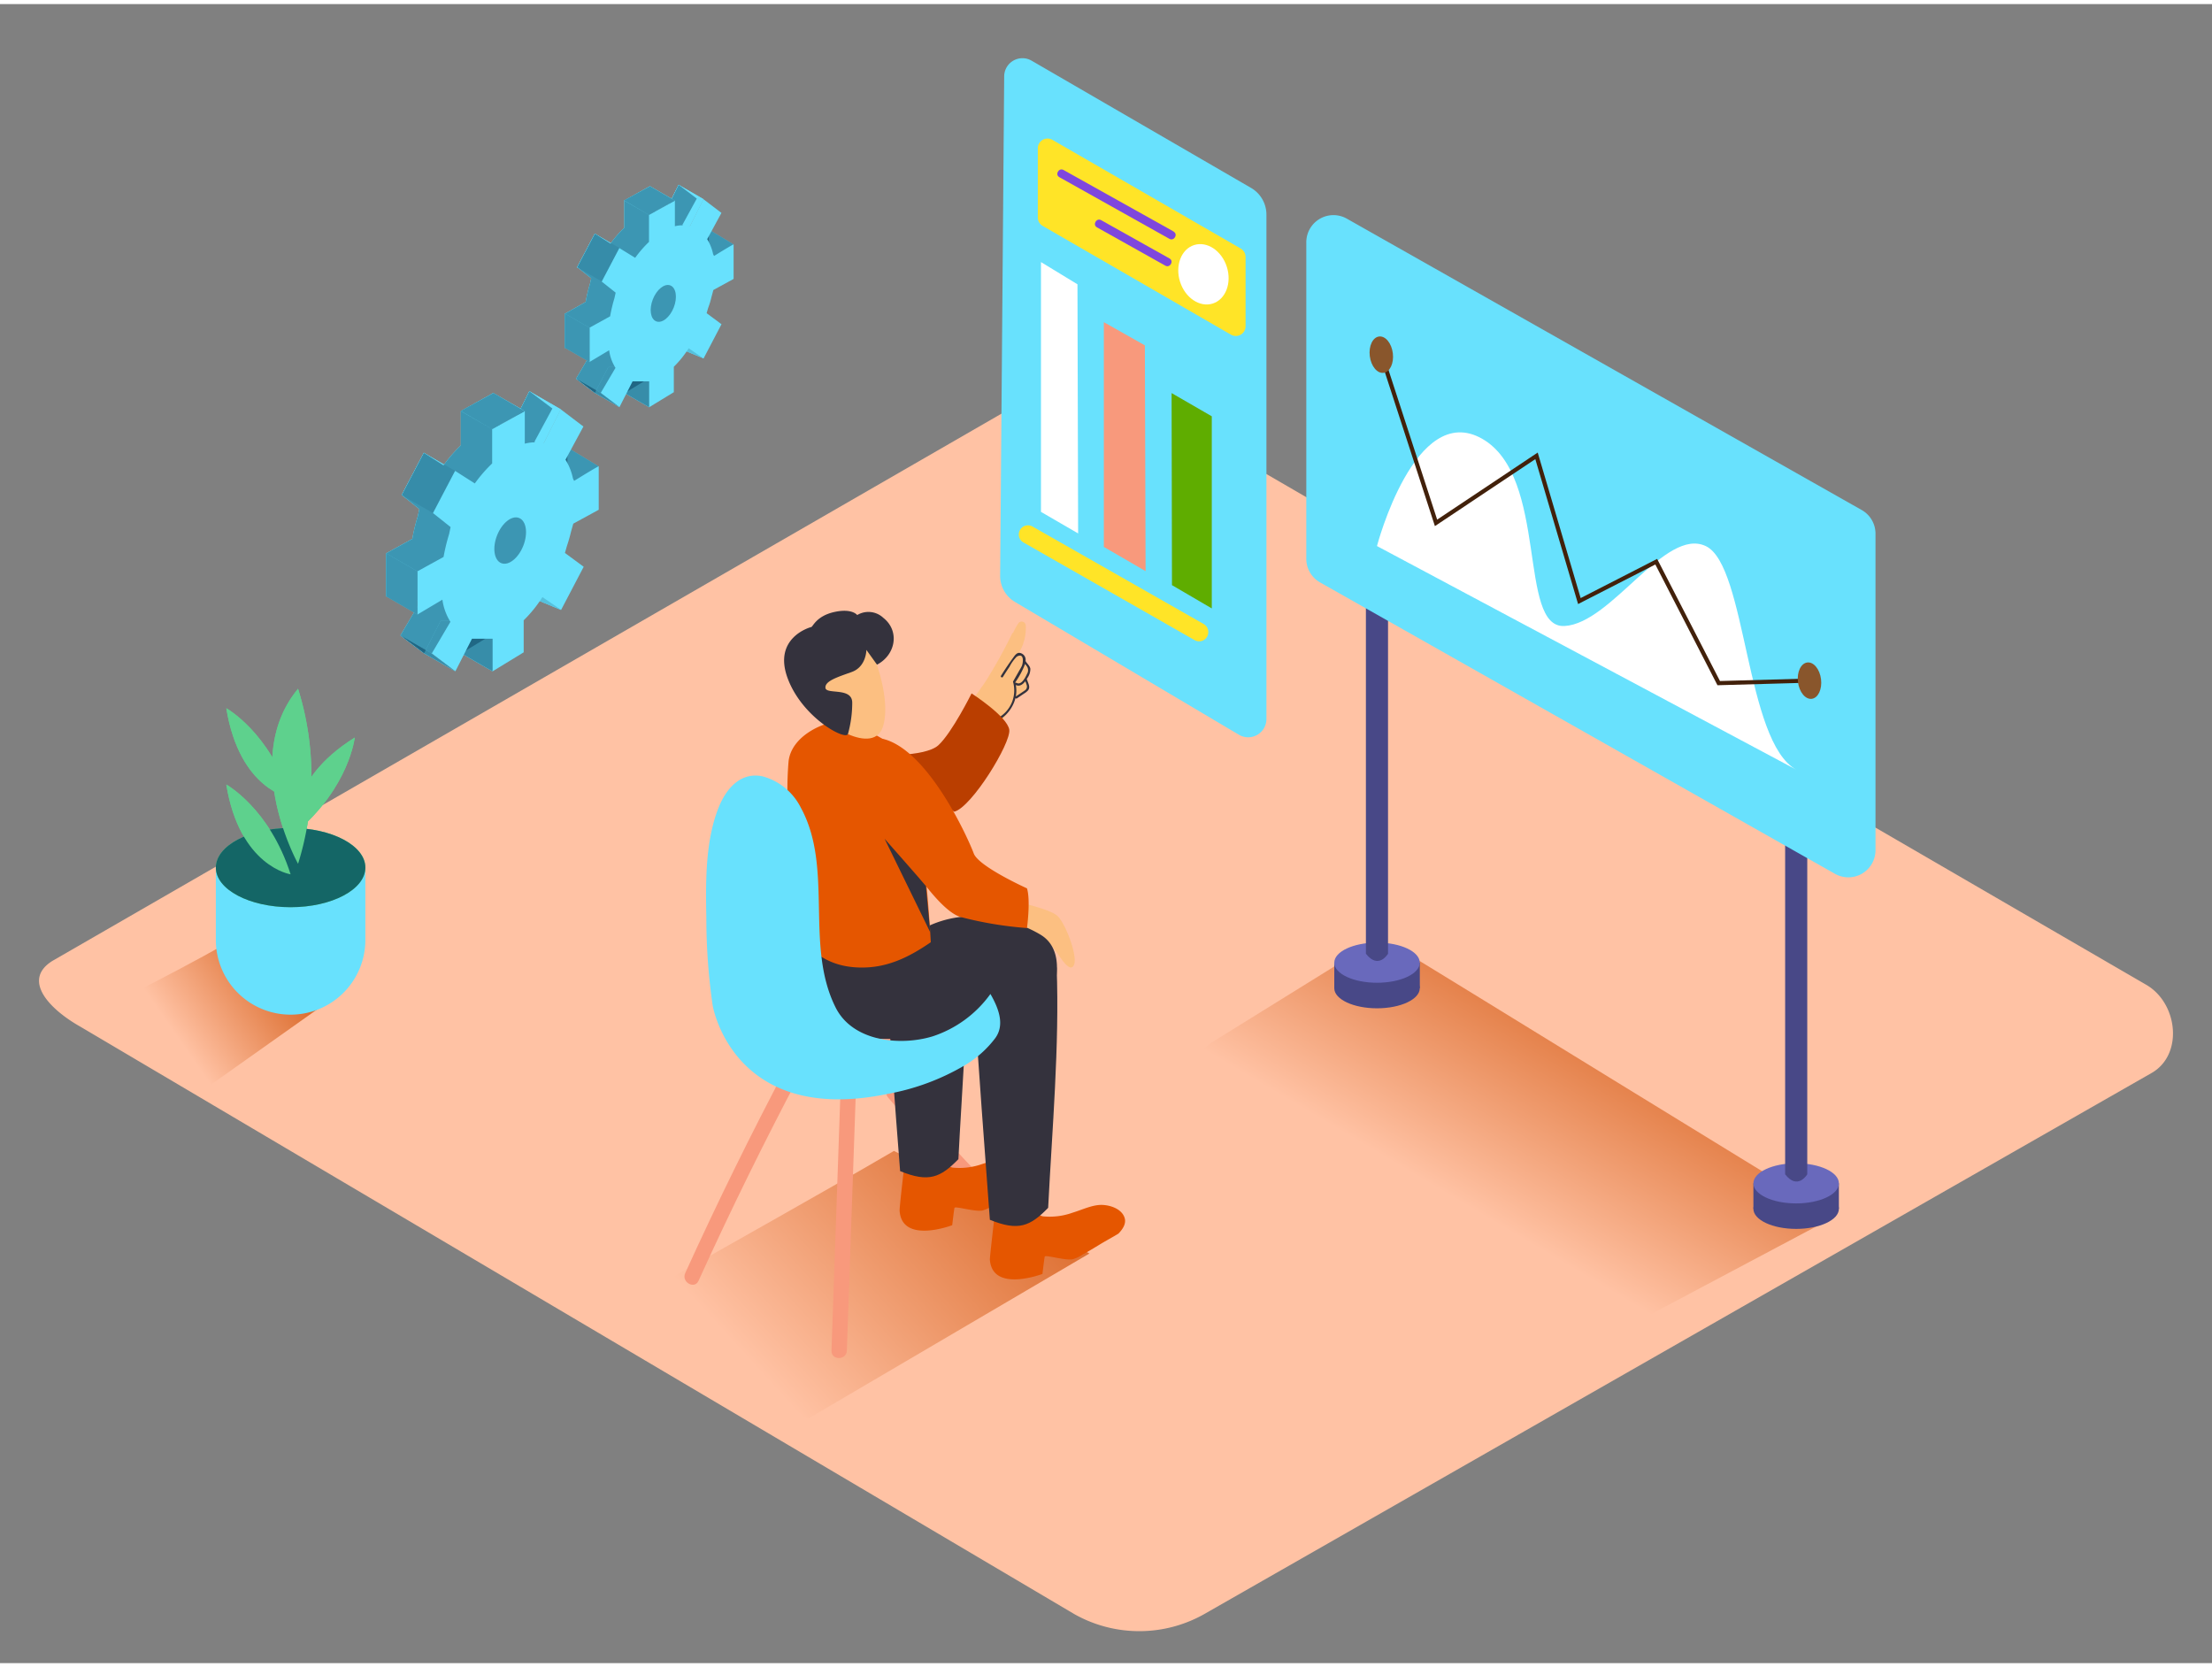 <svg id="Layer_2" data-name="Layer 2" xmlns="http://www.w3.org/2000/svg" xmlns:xlink="http://www.w3.org/1999/xlink" viewBox="0 0 400 300" width="406" height="306" class="illustration styles_illustrationTablet__1DWOa"><rect x="0" y="0" width="400" height="300" fill="#808080" stroke="none"/><defs><linearGradient id="linear-gradient" x1="266.17" y1="217.86" x2="288.43" y2="180.31" gradientUnits="userSpaceOnUse"><stop offset="0" stop-color="#ffc2a4"></stop><stop offset="1" stop-color="#dd6f31"></stop></linearGradient><linearGradient id="linear-gradient-2" x1="137.09" y1="247.01" x2="180.44" y2="207.41" xlink:href="#linear-gradient"></linearGradient><linearGradient id="linear-gradient-3" x1="31.47" y1="186.02" x2="49.81" y2="173.25" xlink:href="#linear-gradient"></linearGradient></defs><title _mstTextHash="15600" _mstHash="1059">PP</title><path d="M194.28,291.14,14.56,184.93C8.84,181.71,3.93,176.44,9.51,173L189.88,69c2.71-1.68,6.82-2.78,9.57-1.18L388.11,177.34c5.72,3.32,6.75,12.6,1,15.93L218,291A23.9,23.9,0,0,1,194.28,291.14Z" fill="#ffc2a4"></path><path d="M251.72,170l-4.72.48-28,17.36c-11.59,9.34-.32,10.69,5.64,14.56,3.48,2.26,58.54,38.6,62,40.83l45.37-24.09C323.9,214.42,259.79,174.82,251.72,170Z" fill="url(#linear-gradient)"></path><ellipse cx="324.8" cy="217.85" rx="7.73" ry="3.63" fill="#484887"></ellipse><polyline points="332.53 213.24 332.53 217.85 317.07 217.85 317.07 213.24" fill="#484887"></polyline><ellipse cx="324.8" cy="213.24" rx="7.73" ry="3.63" fill="#6969bc"></ellipse><path d="M326.81,146.42v65.19s-1.71,2.94-4,0V144.22S323.15,142.31,326.81,146.42Z" fill="#484887"></path><ellipse cx="249.01" cy="177.96" rx="7.73" ry="3.63" fill="#484887"></ellipse><polyline points="256.75 173.34 256.75 177.96 241.28 177.96 241.28 173.34" fill="#484887"></polyline><ellipse cx="249.01" cy="173.34" rx="7.73" ry="3.63" fill="#6969bc"></ellipse><path d="M251,106.53v65.19s-1.71,2.94-4,0V104.33S247.36,102.42,251,106.53Z" fill="#484887"></path><path d="M336.66,91.49,243.55,38.8a4.91,4.91,0,0,0-7.33,4.28v57.22a4.91,4.91,0,0,0,2.49,4.28l93.11,52.69a4.91,4.91,0,0,0,7.33-4.28V95.76A4.91,4.91,0,0,0,336.66,91.49Z" fill="#68e1fd"></path><path d="M249,98S255.88,71.72,268,78.59s6.39,34.34,14.92,33.87,18.24-18,25.58-14.43,7.11,35.42,16.34,40.42" fill="#fff"></path><polyline points="249.79 63.39 259.68 93.81 277.85 81.69 285.6 107.95 299.5 100.83 310.8 122.79 327.22 122.33" fill="none" stroke="#42210b" stroke-miterlimit="10" stroke-width="0.75"></polyline><ellipse cx="327.22" cy="122.33" rx="2.1" ry="3.31" transform="translate(-12.5 40.92) rotate(-7.02)" fill="#89562c"></ellipse><ellipse cx="249.79" cy="63.39" rx="2.1" ry="3.31" transform="translate(-5.88 31.01) rotate(-7.02)" fill="#89562c"></ellipse><path d="M76.45,116.13c.07.15.45,1.57.75,1.27s1.87.38,1.87.38l4.38-5.57-.58-1.82H78.92" fill="#68e1fd"></path><path d="M97.6,92.14,98,90.69l4.6-2.51V80.34c0-.15-4.45,2.62-4.45,2.62L98,82.52a10.52,10.52,0,0,0-1.35-3.39l3.24-6L95.73,70l-3.08,6.17,0,0a7,7,0,0,0-3.4.06V70.33L83.34,73.6v6.2a26.06,26.06,0,0,0-3.14,3.62l-3.55-2.27-4,7.63,3.18,2.53-.27,1.28a35,35,0,0,0-1,4.12l-4.72,2.6v7.81l4.5-2.68a10.12,10.12,0,0,0,1.45,4l-3.37,5.72,4.27,3.23,3-5.89h3.73v5.89L89,114v-5.79a23.22,23.22,0,0,0,3.39-4.2l3.38,2.31,4.08-7.79L96.5,96l.33-1.17C97.13,93.92,97.39,93,97.6,92.14Z" fill="#68e1fd"></path><polyline points="108.28 83.6 103.07 80.45 101.77 82.38 103.79 86.59" fill="#68e1fd"></polyline><polyline points="101.47 109.56 97.61 107.96 97.61 105.63" fill="#68e1fd"></polyline><polygon points="89.07 120.66 83.41 117.4 84.85 113.12 89.94 114.61 89.07 120.66" fill="#68e1fd"></polygon><polygon points="95.73 70.01 101.39 73.27 98.28 79.46 94.89 79.52 94.1 73.27 95.73 70.01" fill="#68e1fd"></polygon><ellipse cx="92.26" cy="97.02" rx="4.39" ry="2.55" transform="translate(-31.78 147.4) rotate(-68.55)" fill="#68e1fd"></ellipse><polygon points="83.34 73.6 89 76.86 94.89 73.59 89.22 70.33 83.34 73.6" fill="#68e1fd"></polygon><polygon points="82.3 84.41 76.64 81.14 72.63 88.78 78.29 92.04 82.3 84.41" fill="#68e1fd"></polygon><polygon points="72.41 114.17 78.07 117.43 82.34 120.66 76.68 117.4 72.41 114.17" fill="#68e1fd"></polygon><path d="M76.45,116.13c.07.15.45,1.57.75,1.27s1.87.38,1.87.38l4.38-5.57-.58-1.82H78.92" fill="#053855" opacity="0.44"></path><path d="M97.6,92.14,98,90.69l4.6-2.51V80.34c0-.15-4.45,2.62-4.45,2.62L98,82.52a10.52,10.52,0,0,0-1.35-3.39l3.24-6L95.73,70l-3.08,6.17,0,0a7,7,0,0,0-3.4.06V70.33L83.34,73.6v6.2a26.06,26.06,0,0,0-3.14,3.62l-3.55-2.27-4,7.63,3.18,2.53-.27,1.28a35,35,0,0,0-1,4.12l-4.72,2.6v7.81l4.5-2.68a10.12,10.12,0,0,0,1.45,4l-3.37,5.72,4.27,3.23,3-5.89h3.73v5.89L89,114v-5.79a23.22,23.22,0,0,0,3.39-4.2l3.38,2.31,4.08-7.79L96.5,96l.33-1.17C97.13,93.92,97.39,93,97.6,92.14Z" fill="#68e1fd"></path><polyline points="108.28 83.6 103.07 80.45 101.77 82.38 103.79 86.59" fill="#053855" opacity="0.44"></polyline><polyline points="101.47 109.56 97.61 107.96 97.61 105.63" fill="#68e1fd"></polyline><polygon points="89.07 120.66 83.41 117.4 84.85 113.12 89.94 114.61 89.07 120.66" fill="#68e1fd"></polygon><polygon points="95.73 70.01 101.39 73.27 98.28 79.46 94.89 79.52 94.1 73.27 95.73 70.01" fill="#68e1fd"></polygon><ellipse cx="92.26" cy="97.02" rx="4.39" ry="2.55" transform="translate(-31.78 147.4) rotate(-68.55)" fill="#68e1fd"></ellipse><polygon points="82.3 84.41 76.64 81.14 72.63 88.78 78.29 92.04 82.3 84.41" fill="#68e1fd"></polygon><polygon points="72.41 114.17 78.07 117.43 82.34 120.66 76.68 117.4 72.41 114.17" fill="#68e1fd"></polygon><path d="M97.6,92.14,98,90.69l4.6-2.51V80.34c0-.15-4.45,2.62-4.45,2.62L98,82.52a10.52,10.52,0,0,0-1.35-3.39l3.24-6L95.73,70l-3.08,6.17,0,0a7,7,0,0,0-3.4.06V70.33L83.34,73.6v6.2a26.06,26.06,0,0,0-3.14,3.62l-3.55-2.27-4,7.63,3.18,2.53-.27,1.28a35,35,0,0,0-1,4.12l-4.72,2.6v7.81l4.5-2.68a10.12,10.12,0,0,0,1.45,4l-3.37,5.72,4.27,3.23,3-5.89h3.73v5.89L89,114v-5.79a23.22,23.22,0,0,0,3.39-4.2l3.38,2.31,4.08-7.79L96.5,96l.33-1.17C97.13,93.92,97.39,93,97.6,92.14Z" fill="#053855" opacity="0.44"></path><polyline points="101.47 109.56 97.61 107.96 97.61 105.63" fill="#053855" opacity="0.1"></polyline><polygon points="89.07 120.66 83.41 117.4 84.85 113.12 89.94 114.61 89.07 120.66" fill="#053855" opacity="0.1"></polygon><ellipse cx="92.26" cy="97.02" rx="4.39" ry="2.55" transform="translate(-31.78 147.4) rotate(-68.55)" fill="#053855" opacity="0.1"></ellipse><polygon points="82.3 84.41 76.64 81.14 72.63 88.78 78.29 92.04 82.3 84.41" fill="#053855" opacity="0.1"></polygon><polygon points="72.41 114.17 78.07 117.43 82.34 120.66 76.68 117.4 72.41 114.17" fill="#053855" opacity="0.1"></polygon><polyline points="101.47 109.56 97.61 107.96 97.61 105.63" fill="#053855" opacity="0.1"></polyline><polygon points="89.07 120.66 83.41 117.4 84.85 113.12 89.94 114.61 89.07 120.66" fill="#053855" opacity="0.44"></polygon><path d="M103.26,95.4l.41-1.45,4.6-2.51V83.6c0-.15-4.45,2.62-4.45,2.62l-.21-.44a10.52,10.52,0,0,0-1.35-3.39l3.24-6-4.12-3.13-3.08,6.17,0,0a7,7,0,0,0-3.4.06V73.59L89,76.86v6.2a26.06,26.06,0,0,0-3.14,3.62L82.3,84.41l-4,7.63,3.18,2.53-.27,1.28a35,35,0,0,0-1,4.12l-4.72,2.6v7.81L80,107.7a10.12,10.12,0,0,0,1.45,4l-3.37,5.72,4.27,3.23,3-5.89h3.73v5.89l5.62-3.43v-5.79a23.22,23.22,0,0,0,3.39-4.2l3.38,2.31,4.08-7.79-3.39-2.5.33-1.17C102.79,97.19,103.05,96.29,103.26,95.4Z" fill="#68e1fd"></path><ellipse cx="92.26" cy="97.02" rx="4.39" ry="2.55" transform="translate(-31.78 147.4) rotate(-68.55)" fill="#053855" opacity="0.44"></ellipse><polygon points="72.41 114.17 78.07 117.43 82.34 120.66 76.68 117.4 72.41 114.17" fill="#053855" opacity="0.44"></polygon><polygon points="83.34 73.6 89 76.86 94.89 73.59 89.22 70.33 83.34 73.6" fill="#68e1fd"></polygon><polygon points="83.34 73.58 88.98 76.86 94.89 73.62 89.24 70.33 83.34 73.58" fill="#053855" opacity="0.44"></polygon><polygon points="69.83 99.31 75.49 102.58 75.49 110.39 69.83 107.12 69.83 99.31" fill="#68e1fd"></polygon><polygon points="69.83 99.31 75.49 102.58 75.49 110.39 69.83 107.12 69.83 99.31" fill="#053855" opacity="0.44"></polygon><path d="M181.59,13l-.73,90.36a5.47,5.47,0,0,0,2.68,4.75l40.47,24a3.3,3.3,0,0,0,5-2.84V38.07a5.58,5.58,0,0,0-2.78-4.83l-39.67-23A3.3,3.3,0,0,0,181.59,13Z" fill="#68e1fd"></path><polygon points="219.13 74.54 219.13 109.28 211.93 105.07 211.86 70.34 219.13 74.54" fill="#5fad00"></polygon><polygon points="207.03 61.71 207.16 102.54 199.61 98.16 199.61 57.52 207.03 61.71" fill="#f8997c"></polygon><polygon points="194.84 50.67 194.96 95.72 188.24 91.82 188.24 46.65 194.84 50.67" fill="#fff"></polygon><path d="M218.5,113.54v0A1.66,1.66,0,0,1,216,115L185.07,97.35a1.66,1.66,0,0,1-.84-1.44h0a1.66,1.66,0,0,1,2.48-1.44l30.95,17.63A1.66,1.66,0,0,1,218.5,113.54Z" fill="#ffe427"></path><path d="M225.24,45.73V58.26a1.76,1.76,0,0,1-2.64,1.52L188.55,40.11a1.76,1.76,0,0,1-.88-1.52V26.07a1.76,1.76,0,0,1,2.64-1.52l34.06,19.66A1.76,1.76,0,0,1,225.24,45.73Z" fill="#ffe427"></path><ellipse cx="217.62" cy="48.88" rx="4.44" ry="5.55" transform="translate(-4.59 68.11) rotate(-17.61)" fill="#fff"></ellipse><path d="M212.24,41.13,192.32,30c-.84-.47-1.6.82-.76,1.3l19.91,11.15c.84.47,1.6-.82.76-1.3Z" fill="#7f47dd"></path><path d="M211.49,46l-12.37-6.93c-.84-.47-1.6.82-.76,1.3l12.37,6.93c.84.47,1.6-.82.76-1.3Z" fill="#7f47dd"></path><path d="M107.39,69.31c.06.12.36,1.24.59,1s1.48.3,1.48.3l3.48-4.42-.46-1.44h-3.13" fill="#68e1fd"></path><path d="M124.19,50.25l.33-1.15,3.66-2V40.88c0-.12-3.54,2.08-3.54,2.08l-.17-.35a8.36,8.36,0,0,0-1.07-2.69L126,35.17l-3.27-2.49-2.45,4.9h0a5.57,5.57,0,0,0-2.7,0V32.93l-4.68,2.59v4.92a20.7,20.7,0,0,0-2.5,2.88l-2.82-1.8-3.19,6.06,2.52,2-.22,1a27.79,27.79,0,0,0-.78,3.28L102.13,56v6.2L105.71,60a8,8,0,0,0,1.15,3.18l-2.68,4.55,3.39,2.57L110,65.64h3v4.68l4.46-2.72V63a18.44,18.44,0,0,0,2.69-3.34l2.69,1.84L126,55.31l-2.69-2,.27-.93C123.82,51.67,124,51,124.19,50.25Z" fill="#68e1fd"></path><polyline points="132.67 43.47 128.54 40.97 127.5 42.5 129.1 45.85" fill="#68e1fd"></polyline><polyline points="127.26 64.09 124.2 62.82 124.2 60.97" fill="#68e1fd"></polyline><polygon points="117.42 72.91 112.92 70.32 114.06 66.92 118.11 68.11 117.42 72.91" fill="#68e1fd"></polygon><polygon points="122.71 32.68 127.2 35.27 124.73 40.19 122.04 40.23 121.41 35.27 122.71 32.68" fill="#68e1fd"></polygon><ellipse cx="119.95" cy="54.13" rx="3.49" ry="2.03" transform="translate(25.7 145.97) rotate(-68.55)" fill="#68e1fd"></ellipse><polygon points="112.86 35.53 117.36 38.12 122.04 35.53 117.54 32.93 112.86 35.53" fill="#68e1fd"></polygon><polygon points="112.04 44.12 107.55 41.52 104.36 47.59 108.86 50.18 112.04 44.12" fill="#68e1fd"></polygon><polygon points="104.18 67.75 108.68 70.34 112.07 72.91 107.58 70.32 104.18 67.75" fill="#68e1fd"></polygon><path d="M107.39,69.31c.06.12.36,1.24.59,1s1.48.3,1.48.3l3.48-4.42-.46-1.44h-3.13" fill="#053855" opacity="0.44"></path><path d="M124.19,50.25l.33-1.15,3.66-2V40.88c0-.12-3.54,2.08-3.54,2.08l-.17-.35a8.36,8.36,0,0,0-1.07-2.69L126,35.17l-3.27-2.49-2.45,4.9h0a5.57,5.57,0,0,0-2.7,0V32.93l-4.68,2.59v4.92a20.7,20.7,0,0,0-2.5,2.88l-2.82-1.8-3.19,6.06,2.52,2-.22,1a27.79,27.79,0,0,0-.78,3.28L102.13,56v6.2L105.71,60a8,8,0,0,0,1.15,3.18l-2.68,4.55,3.39,2.57L110,65.64h3v4.68l4.46-2.72V63a18.44,18.44,0,0,0,2.69-3.34l2.69,1.84L126,55.31l-2.69-2,.27-.93C123.82,51.67,124,51,124.19,50.25Z" fill="#68e1fd"></path><polyline points="132.67 43.47 128.54 40.97 127.5 42.5 129.1 45.85" fill="#053855" opacity="0.44"></polyline><polyline points="127.26 64.09 124.2 62.82 124.2 60.97" fill="#68e1fd"></polyline><polygon points="117.42 72.91 112.92 70.32 114.06 66.92 118.11 68.11 117.42 72.91" fill="#68e1fd"></polygon><polygon points="122.71 32.68 127.2 35.27 124.73 40.19 122.04 40.23 121.41 35.27 122.71 32.68" fill="#68e1fd"></polygon><ellipse cx="119.95" cy="54.13" rx="3.49" ry="2.03" transform="translate(25.7 145.97) rotate(-68.55)" fill="#68e1fd"></ellipse><polygon points="112.04 44.12 107.55 41.52 104.36 47.59 108.86 50.18 112.04 44.12" fill="#68e1fd"></polygon><polygon points="104.18 67.75 108.68 70.34 112.07 72.91 107.58 70.32 104.18 67.75" fill="#68e1fd"></polygon><path d="M124.19,50.25l.33-1.15,3.66-2V40.88c0-.12-3.54,2.08-3.54,2.08l-.17-.35a8.36,8.36,0,0,0-1.07-2.69L126,35.17l-3.27-2.49-2.45,4.9h0a5.57,5.57,0,0,0-2.7,0V32.93l-4.68,2.59v4.92a20.7,20.7,0,0,0-2.5,2.88l-2.82-1.8-3.19,6.06,2.52,2-.22,1a27.79,27.79,0,0,0-.78,3.28L102.13,56v6.2L105.71,60a8,8,0,0,0,1.15,3.18l-2.68,4.55,3.39,2.57L110,65.64h3v4.68l4.46-2.72V63a18.44,18.44,0,0,0,2.69-3.34l2.69,1.84L126,55.31l-2.69-2,.27-.93C123.82,51.67,124,51,124.19,50.25Z" fill="#053855" opacity="0.44"></path><polyline points="127.26 64.09 124.2 62.82 124.2 60.97" fill="#053855" opacity="0.1"></polyline><polygon points="117.42 72.91 112.92 70.32 114.06 66.92 118.11 68.11 117.42 72.91" fill="#053855" opacity="0.1"></polygon><ellipse cx="119.95" cy="54.13" rx="3.49" ry="2.03" transform="translate(25.7 145.97) rotate(-68.55)" fill="#053855" opacity="0.1"></ellipse><polygon points="112.04 44.12 107.55 41.52 104.36 47.59 108.86 50.18 112.04 44.12" fill="#053855" opacity="0.1"></polygon><polygon points="104.18 67.75 108.68 70.34 112.07 72.91 107.58 70.32 104.18 67.75" fill="#053855" opacity="0.1"></polygon><polyline points="127.26 64.09 124.2 62.82 124.2 60.97" fill="#053855" opacity="0.1"></polyline><polygon points="117.42 72.91 112.92 70.32 114.06 66.92 118.11 68.11 117.42 72.91" fill="#053855" opacity="0.44"></polygon><path d="M128.69,52.84,129,51.7l3.66-2V43.47c0-.12-3.54,2.08-3.54,2.08l-.17-.35a8.36,8.36,0,0,0-1.07-2.69l2.58-4.75-3.27-2.49-2.45,4.9h0a5.57,5.57,0,0,0-2.7,0V35.53l-4.68,2.59V43a20.7,20.7,0,0,0-2.5,2.88L112,44.12l-3.19,6.06,2.52,2-.22,1a27.79,27.79,0,0,0-.78,3.28l-3.75,2.07v6.2l3.57-2.13a8,8,0,0,0,1.15,3.18l-2.68,4.55,3.39,2.57,2.38-4.68h3v4.68l4.46-2.72v-4.6a18.44,18.44,0,0,0,2.69-3.34l2.69,1.84,3.24-6.19-2.69-2,.27-.93C128.32,54.26,128.52,53.55,128.69,52.84Z" fill="#68e1fd"></path><ellipse cx="119.95" cy="54.13" rx="3.49" ry="2.03" transform="translate(25.7 145.97) rotate(-68.55)" fill="#053855" opacity="0.44"></ellipse><polygon points="104.18 67.75 108.68 70.34 112.07 72.91 107.58 70.32 104.18 67.75" fill="#053855" opacity="0.44"></polygon><polygon points="112.86 35.53 117.36 38.12 122.04 35.53 117.54 32.93 112.86 35.53" fill="#68e1fd"></polygon><polygon points="112.86 35.51 117.35 38.12 122.04 35.54 117.55 32.94 112.86 35.51" fill="#053855" opacity="0.44"></polygon><polygon points="102.14 55.95 106.63 58.54 106.63 64.75 102.14 62.16 102.14 55.95" fill="#68e1fd"></polygon><polygon points="102.14 55.95 106.63 58.54 106.63 64.75 102.14 62.16 102.14 55.95" fill="#053855" opacity="0.44"></polygon><path d="M161.65,207.38c-14.73,8.59-25.26,14.36-47.92,27.3,17.15,10.42,30.44,20,32.37,21.14L197,225.93C193.07,223.85,180,216.45,161.65,207.38Z" fill="url(#linear-gradient-2)"></path><path d="M173.82,173.54c-4.31-3-9.38-4.66-14.86-3.45-5.84,1.28-10.89,5-16.84,5.85-.94.14-4.69-.1-5.27.44-16.55,15.66,29.71,14,29.71,14,4.49-3.68,8.72-7.3,13.17-11C178.39,176.34,176.13,175.15,173.82,173.54Z" fill="#f8997c"></path><path d="M152,196.24l-1.64,47.25c-.06,1.79,2.72,1.79,2.78,0l1.64-47.25C154.89,194.45,152.11,194.45,152,196.24Z" fill="#f8997c"></path><path d="M186.73,221.52q-12.64-12.37-24.15-25.81c-1.17-1.36-3.13.61-2,2q11.5,13.43,24.15,25.81C186,224.75,188,222.78,186.73,221.52Z" fill="#f8997c"></path><path d="M142.39,191.87q-9.81,18.52-18.48,37.6c-.74,1.62,1.66,3,2.4,1.41q8.67-19.08,18.48-37.6C145.63,191.69,143.23,190.28,142.39,191.87Z" fill="#f8997c"></path><path d="M183.92,162.37s6,1.23,7.37,2.58,3.56,7,2.95,8.71-2.33-1-3.07-2.08a36.59,36.59,0,0,0-2.82-3.28,10.49,10.49,0,0,1-5.83-.77" fill="#fcbf81"></path><path d="M185.93,213.53c.87-.89,1.43-1.87,1.13-2.84-.53-1.74-2.89-2.44-4.5-2.35s-3.29.91-4.92,1.4a12.24,12.24,0,0,1-5.34.66,1.19,1.19,0,0,1-.75-.41,3,3,0,0,1-2.16-2L164,206.09s-1.37,11.31-1.32,12.1c.4,6.1,9.51,2.62,9.51,2.62s.32-2.76.41-3.13,3.58.71,5,.49a6.32,6.32,0,0,0,1.87-.87c1.08-.59,2.13-1.23,3.18-1.87S184.85,214.18,185.93,213.53Z" fill="#e55600"></path><path d="M166,171.8c-2,.2-4,.46-6,.74q1.25,19.26,2.77,38.49c5.2,2.13,7.31,1.14,10.54-2.16.61-12.24,1.69-25.06,1.65-37.42C171.93,171.58,169,171.71,166,171.8Z" fill="#34323d"></path><path d="M144.33,168.27s-.86,14.05,6.2,17.19,21.55,1.57,28.67-2.61a77,77,0,0,1,11.56-5.77s1.83-6.15-2.61-8.81-14.26-5.94-23,0" fill="#34323d"></path><path d="M175.31,129.68a11.48,11.48,0,0,1,.78-1.53.16.16,0,0,0,.05.08.2.2,0,0,0,.37.06l.57-.86a1,1,0,0,0,0,.34.86.86,0,0,0,.95.67.85.85,0,0,0,.76-1.07l.26-.3a.85.85,0,0,0,0,.26.75.75,0,0,0,1.23.31c.1-.08.19-.18.28-.27a.63.63,0,0,0,.5,0,19.26,19.26,0,0,0,2.15-.88.33.33,0,0,1-.11-.53,21.5,21.5,0,0,1,2.61-1.81.31.31,0,0,1,.11-.06l.05-.09a2.94,2.94,0,0,0-.14-2.1,2.3,2.3,0,0,0,.47-1.95.35.35,0,0,1-.2-.08,1.59,1.59,0,0,1-.33-.39,2.23,2.23,0,0,1-.37-.67.3.3,0,0,1,.11-.34c-.34-.45-.74-.88-1.09-1.28a8.6,8.6,0,0,0,1.17-4.83.74.74,0,0,0-1.37-.35,15.57,15.57,0,0,0-.91,1.65.62.62,0,0,0-.21.23,91.19,91.19,0,0,1-4.81,8.65c-.3.47-4,5.51-3.54,5.63C174.62,128.41,171.62,135.32,175.31,129.68Zm2.16-2.13s0,0,0-.05a.2.2,0,0,0,.3,0l0,0a.76.76,0,0,0,.63.12.48.48,0,0,1-1-.06Z" fill="#fcbf81"></path><path d="M175.71,128.08a8,8,0,0,0,2-2.24,1.54,1.54,0,0,1,2.13-.6,9,9,0,0,0,.09-1.22c0-2.08,3.27-2.11,3.23,0a7.86,7.86,0,0,1-1.25,4.62,13.24,13.24,0,0,1-3.52,3.11,1.66,1.66,0,0,1-2.46-1.25l-.14-.11A1.63,1.63,0,0,1,175.71,128.08Z" fill="#fcbf81"></path><path d="M180.89,129.32a6.55,6.55,0,0,0,2.74-3.83.18.18,0,0,0,.26.06l1.29-.87a3,3,0,0,0,.73-.59c.47-.6,0-1.29-.19-1.91a.2.2,0,0,0-.07-.09l.18-.3a2.76,2.76,0,0,0,.49-1.6c-.09-.56-.62-.93-.87-1.41a1.25,1.25,0,0,0-.75-1.37c-.69-.31-1.07.21-1.44.72q-1.19,1.62-2.25,3.33c-.14.22.22.42.35.2.39-.62.78-1.23,1.19-1.83a7.61,7.61,0,0,1,1.3-1.82c1.44-.83,1.16,1.16.93,1.67-.14.3-.31.58-.48.87l-1.09,1.92a.19.19,0,0,0,0,0,.18.18,0,0,0,0,.16,5.68,5.68,0,0,1-2.49,6.31C180.46,129.12,180.67,129.47,180.89,129.32Zm2.93-6.57a.18.18,0,0,0-.21,0l0-.13a15.36,15.36,0,0,0,1.76-3.29c.1.13.2.25.3.39a1.23,1.23,0,0,1,.07,1.36C185.45,121.71,184.7,123.25,183.82,122.74Zm-.13,2.46a5.65,5.65,0,0,0,0-2.08c.69.34,1.28-.11,1.71-.68a4.46,4.46,0,0,1,.29.8.84.84,0,0,1-.43.9C184.74,124.52,184.21,124.85,183.69,125.2Z" fill="#34323d"></path><path d="M157.8,135.83s9.43.45,11.89-1.81,6-9.37,6-9.37,6.5,4.18,6.82,6.58-6.79,14-9.95,14.81" fill="#ba3e00"></path><path d="M202.24,222.34c.87-.89,1.43-1.87,1.13-2.84-.53-1.74-2.89-2.44-4.5-2.35s-3.29.91-4.92,1.4a12.24,12.24,0,0,1-5.34.66,1.19,1.19,0,0,1-.75-.41,3,3,0,0,1-2.16-2l-5.35-1.92S179,226.2,179,227c.4,6.1,9.51,2.62,9.51,2.62s.32-2.76.41-3.13,3.58.71,5,.49a6.32,6.32,0,0,0,1.87-.87c1.08-.59,2.13-1.23,3.18-1.87S201.16,223,202.24,222.34Z" fill="#e55600"></path><path d="M181.65,168.62c-1.84-.87-3.77-.78-6-.77.31,4.52.14,6.15.42,10.67l.08,1.2C177,193.1,178,206.47,179,219.83c5.2,2.13,7.31,1.14,10.54-2.16.72-14.24,2.06-29.28,1.54-43.45C188.11,171.24,185.44,170.4,181.65,168.62Z" fill="#34323d"></path><path d="M144.2,165.36c0,.35.07,1.51.12,2.91,2.92,3.85,6.5,6.11,12.11,5.94,4.54-.13,8.33-2.12,11.89-4.57-.44-8.23-1.77-22.28-3.85-32.08-.18-.83-2.33-1.38-3-1.73-1.48-.81-.61-2.2-2.06-3.07a49.7,49.7,0,0,0-6.55-3.19h-.06c-3.62-.05-9.85,2.73-10.22,7.57-.57,7.45.25,11.93.83,19.36C143.69,159.5,143.95,162.46,144.2,165.36Z" fill="#e55600"></path><path d="M156.8,115.49c.48.12,4.49,9.36,2.92,15s-11.1-.16-13.5-4.43S147.78,113.15,156.8,115.49Z" fill="#fcbf81"></path><path d="M156.67,116.78s0,3.05-2.66,4-4.88,1.65-4.74,2.88,4.82-.17,4.84,2.65a21,21,0,0,1-.76,5.63c-.29,1.38-8.3-2.86-10.94-10.09s4-9.15,4.29-9.2.92-2,4.16-2.72,4.15.55,4.15.55a3.93,3.93,0,0,1,4.73.51c3,2.37,2.23,6.7-1.15,8.46Z" fill="#34323d"></path><path d="M158.32,145.42s9.91,18.1,15.39,19.66a67.37,67.37,0,0,0,12,2s.68-5,0-7.18c0,0-8.77-3.95-9.63-6.32s-8.25-19-16.64-20.76" fill="#e55600"></path><path d="M167.44,159.49c-.61-.78-7.48-8.56-7.48-8.56l8.26,16.92Z" fill="#34323d"></path><path d="M179.1,179a20.89,20.89,0,0,1-10.44,7.66c-5.89,1.79-14.46.95-17.55-5.21-5.63-11.21-.34-25.23-6.29-36.13a10.93,10.93,0,0,0-6.9-5.67c-3.86-.84-6.5,2.05-7.9,5.46-2.51,6.11-2.42,13.73-2.29,20.23a110.49,110.49,0,0,0,1.14,15.72s3.6,21.84,31.7,16a42.24,42.24,0,0,0,13.8-5.11,19,19,0,0,0,5.63-5C181.72,184.54,180.58,181.57,179.1,179Z" fill="#68e1fd"></path><path d="M37.7,195.71l25-17.71c-7.31-3.49-8.38-7-14.12-12.66-9.49,5.95-22.4,12.45-33.91,18.34C22.49,187.48,30.33,191.18,37.7,195.71Z" fill="url(#linear-gradient-3)"></path><path d="M51.3,160.94c-4.4-.38-9-1.71-12.27-4.72v13a13.52,13.52,0,0,0,13.52,13.52h0a13.52,13.52,0,0,0,13.52-13.52V156C61.46,157.89,56.22,161.37,51.3,160.94Z" fill="#68e1fd"></path><ellipse cx="52.55" cy="156.14" rx="13.52" ry="7.17" fill="#5ed18d"></ellipse><path d="M52.55,157.36s-9.2-1.35-11.63-16.23C40.92,141.13,48.76,145.46,52.55,157.36Z" fill="#5ed18d"></path><path d="M53.9,155.46s-10.55-18.93,0-31.65A53,53,0,0,1,53.9,155.46Z" fill="#5ed18d"></path><path d="M52.55,143.56s-9.2-1.35-11.63-16.23C40.92,127.33,48.76,131.66,52.55,143.56Z" fill="#5ed18d"></path><path d="M53.67,149.63s-2.3-9,10.48-17C64.15,132.63,63.18,141.54,53.67,149.63Z" fill="#5ed18d"></path><ellipse cx="52.55" cy="156.14" rx="13.52" ry="7.17" fill="#146666"></ellipse><path d="M52.55,157.36s-9.2-1.35-11.63-16.23C40.92,141.13,48.76,145.46,52.55,157.36Z" fill="#5ed18d"></path><path d="M53.9,155.46s-10.55-18.93,0-31.65A53,53,0,0,1,53.9,155.46Z" fill="#5ed18d"></path><path d="M52.55,143.56s-9.2-1.35-11.63-16.23C40.92,127.33,48.76,131.66,52.55,143.56Z" fill="#5ed18d"></path><path d="M53.67,149.63s-2.3-9,10.48-17C64.15,132.63,63.18,141.54,53.67,149.63Z" fill="#5ed18d"></path></svg>